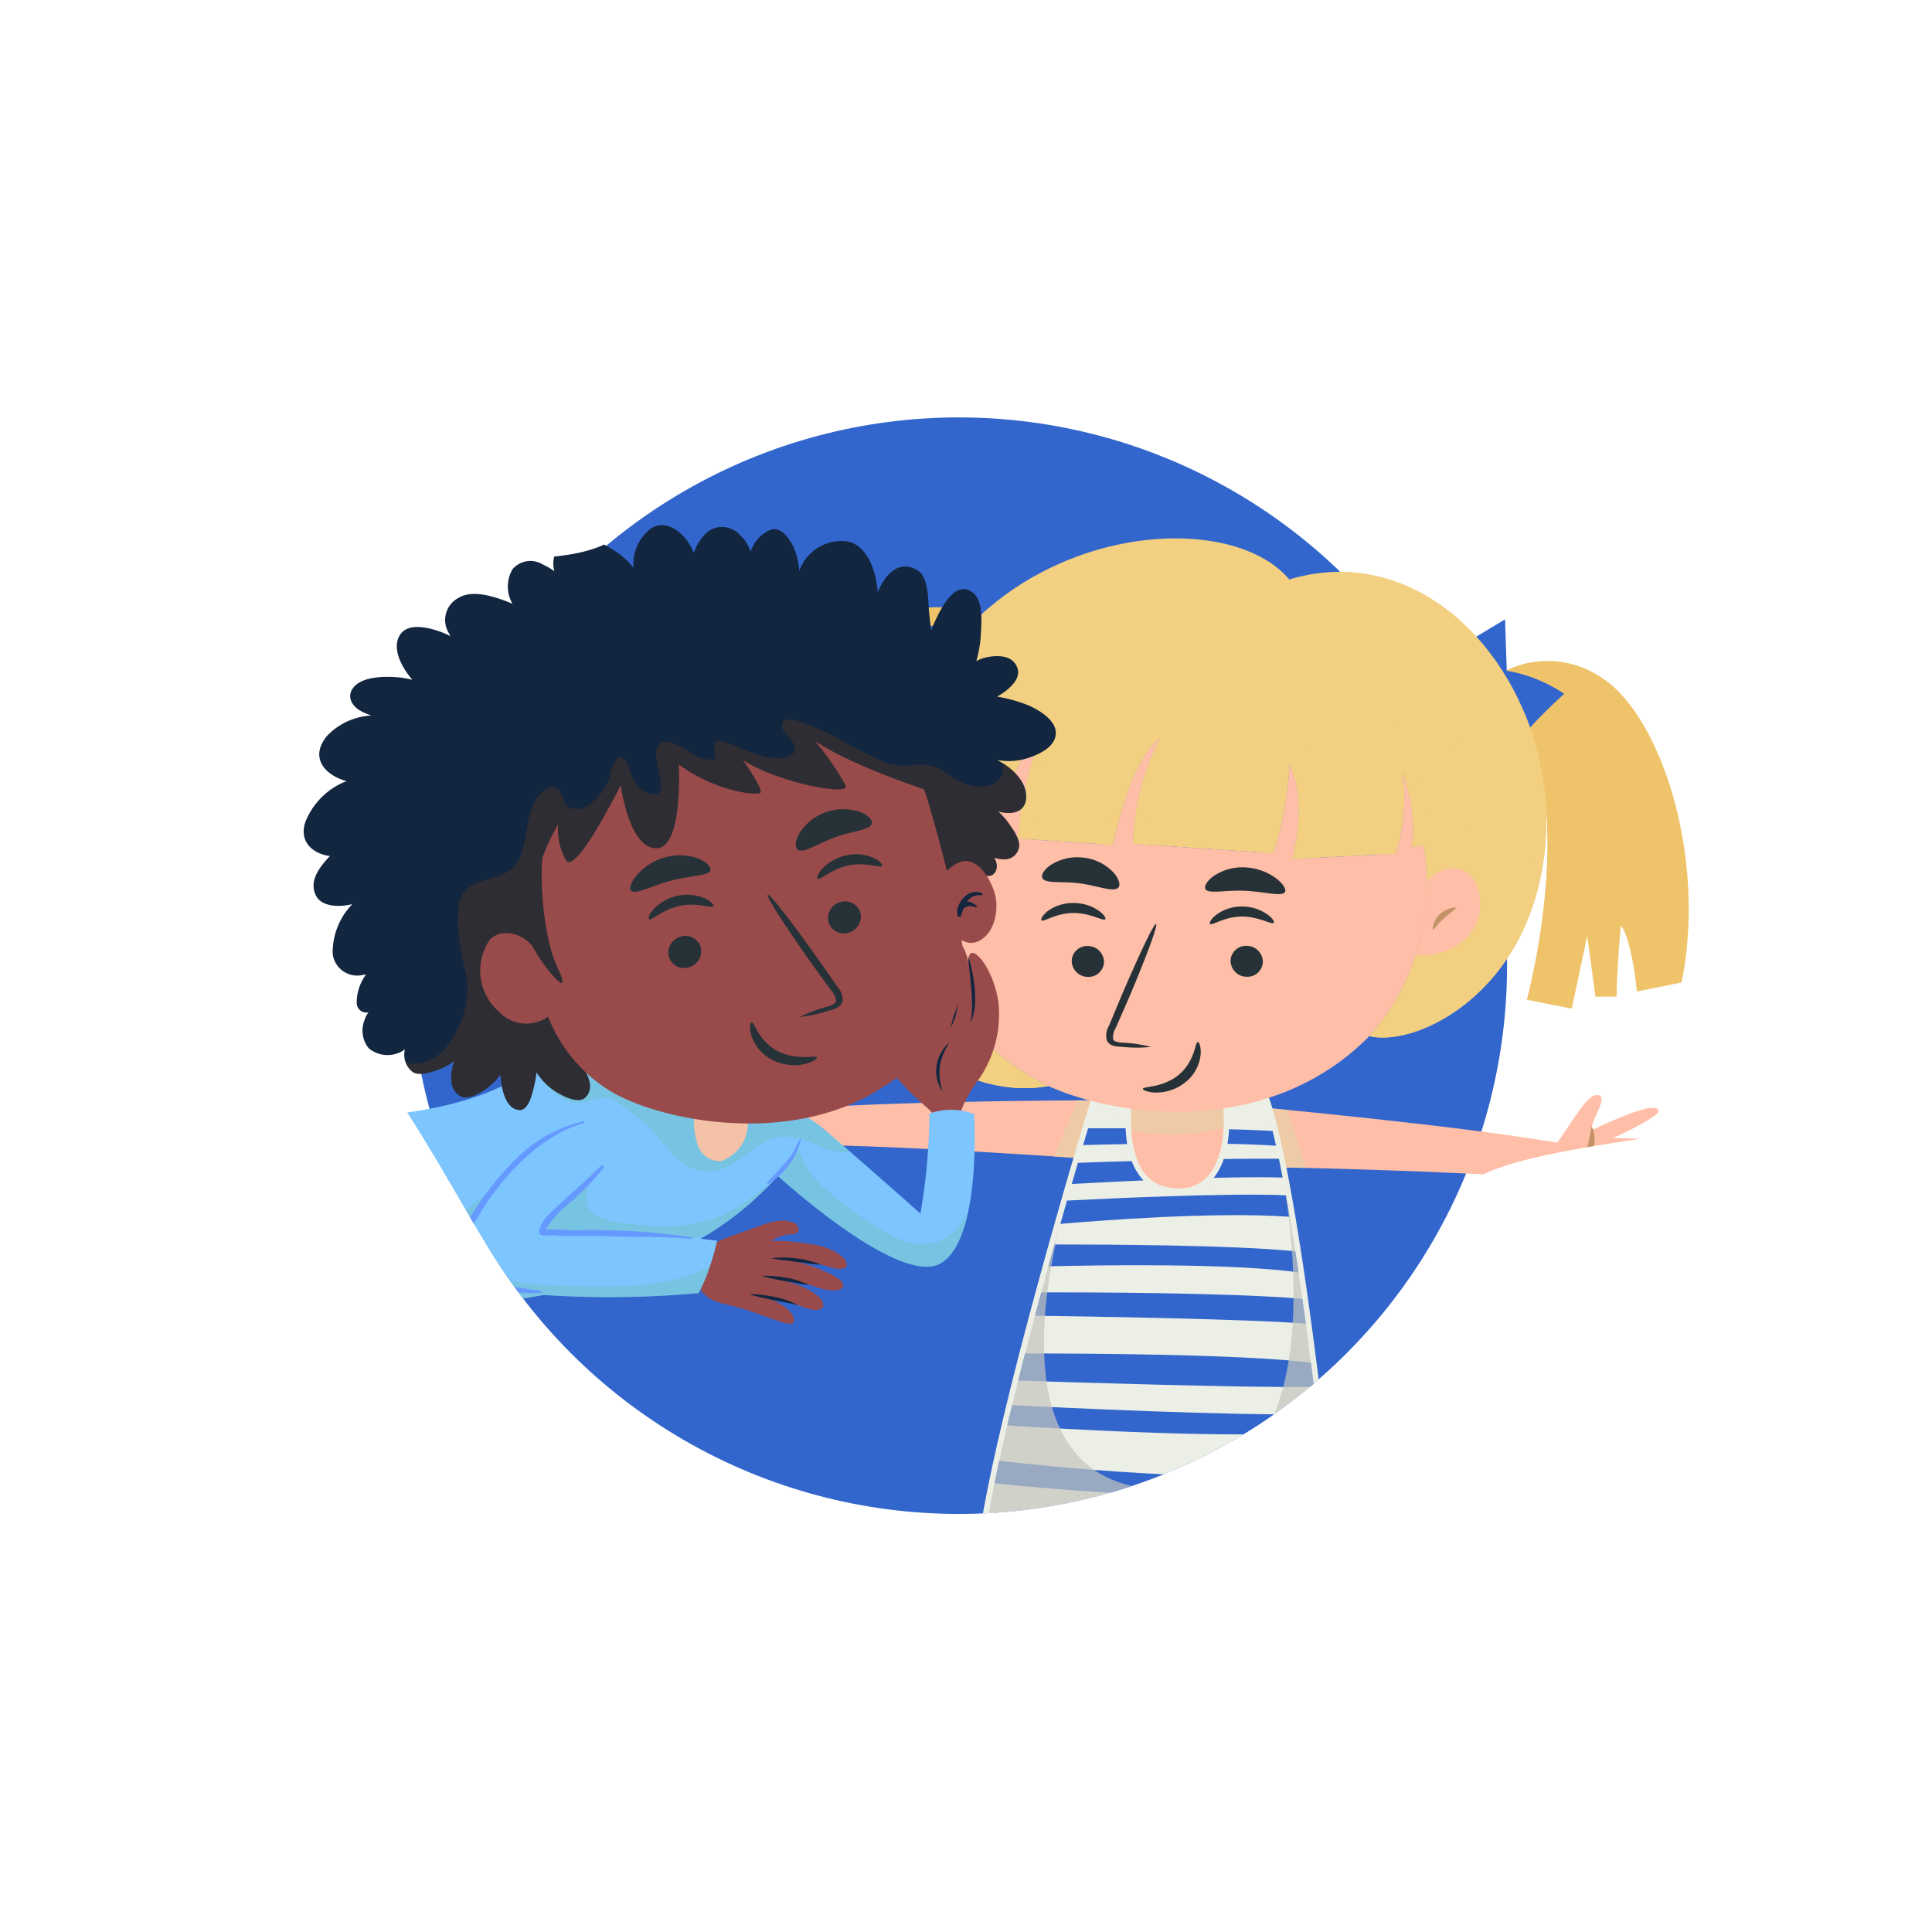 <svg xmlns="http://www.w3.org/2000/svg" xmlns:xlink="http://www.w3.org/1999/xlink" width="162" height="162" viewBox="0 0 162 162">
  <defs>
    <clipPath id="clip-path">
      <path id="Trazado_112450" data-name="Trazado 112450" d="M449.659,996.024c-38.86-46.551,21.294-20.783,31.893-29.205a45.776,45.776,0,0,1,28.578-9.96c15.006,0,42.791,11.842,56.635,10.276,24.493-2.771,18.142,33.482,18.142,43.866,0,6.947-30.345,5.365-33.1,11.27a45.986,45.986,0,0,1-78.43,8.176C467.587,1022.758,466,1015.6,449.659,996.024Z" fill="none"/>
    </clipPath>
  </defs>
  <g id="Grupo_53061" data-name="Grupo 53061" transform="translate(6765 8179)">
    <rect id="Rectángulo_28725" data-name="Rectángulo 28725" width="162" height="162" transform="translate(-6765 -8179)" fill="none"/>
    <g id="Grupo_53055" data-name="Grupo 53055" transform="translate(-7194.735 -9100.859)">
      <circle id="Elipse_4024" data-name="Elipse 4024" cx="45.973" cy="45.973" r="45.973" transform="translate(464.157 956.859)" fill="#36c"/>
      <g id="Grupo_50620" data-name="Grupo 50620">
        <g id="Grupo_50619" data-name="Grupo 50619" clip-path="url(#clip-path)">
          <g id="Grupo_50600" data-name="Grupo 50600">
            <g id="Grupo_50583" data-name="Grupo 50583">
              <g id="Grupo_50581" data-name="Grupo 50581">
                <path id="Trazado_112323" data-name="Trazado 112323" d="M514.455,1081.669c.537,1.222,2.948.956,4.676.127.012-.32.012-.648.012-1.011,0-1.661.091-5.092.228-8.947a22.679,22.679,0,0,0-4.416-.048c-.175,2.641-.288,5.169-.281,7.237-.515.084-1.066.18-1.634.281A6.626,6.626,0,0,1,514.455,1081.669Z" fill="#ecefe6"/>
                <path id="Trazado_112324" data-name="Trazado 112324" d="M508.263,1082.959c1.073.332,3.924.363,3.689-.691a8.9,8.9,0,0,0-1.314-2.437,18.3,18.3,0,0,0-2.047.641C507.767,1081.574,507.432,1082.7,508.263,1082.959Z" fill="#ecefe6" stroke="#ecefe6" stroke-miterlimit="10" stroke-width="0.944"/>
                <path id="Trazado_112325" data-name="Trazado 112325" d="M514.455,1081.669a6.626,6.626,0,0,0-1.415-2.361c-.781.144-1.6.312-2.4.523a8.9,8.9,0,0,1,1.314,2.437c.235,1.054-2.616,1.023-3.689.691-.831-.257-.5-1.385.328-2.487-2.556.975-4.6,2.572-4.541,5.392.145,1.671,7.932,1.138,12.288.448,1.856-.321,2.684-.885,2.793-4.516C517.4,1082.625,514.992,1082.891,514.455,1081.669Z" fill="#820006"/>
                <path id="Trazado_112326" data-name="Trazado 112326" d="M519.371,1071.838c.248-6.731.647-14.744.951-16.844l-3.636-.5s-1.18,9.175-1.731,17.3A22.679,22.679,0,0,1,519.371,1071.838Z" fill="#ffbea7"/>
                <path id="Trazado_112327" data-name="Trazado 112327" d="M520.036,1058.2c.1-1.46.2-2.584.286-3.2l-3.636-.5s-.152,1.19-.371,3.09C517.563,1057.746,518.8,1057.956,520.036,1058.2Z" fill="#efcaa6"/>
              </g>
              <g id="Grupo_50582" data-name="Grupo 50582">
                <path id="Trazado_112328" data-name="Trazado 112328" d="M504.281,1084.247c.019-.062.038-.114.057-.174A.959.959,0,0,0,504.281,1084.247Z" fill="none"/>
                <path id="Trazado_112329" data-name="Trazado 112329" d="M504.482,1083.731c-.049.109-.1.222-.144.342a1.737,1.737,0,0,1,.2-.36Z" fill="#820006"/>
                <path id="Trazado_112330" data-name="Trazado 112330" d="M504.281,1084.247a4.723,4.723,0,0,0-.231,1.617c.145,1.671,7.932,1.138,12.288.448,1.209-.2,1.974-.527,2.4-1.719-1.515.866-4.533,1.543-9.341,1.664C504.4,1086.388,504.066,1085.027,504.281,1084.247Z" fill="#680020" style="mix-blend-mode: multiply;isolation: isolate"/>
              </g>
            </g>
            <g id="Grupo_50586" data-name="Grupo 50586">
              <g id="Grupo_50584" data-name="Grupo 50584">
                <path id="Trazado_112331" data-name="Trazado 112331" d="M541.448,1081.293c-.461,1.257-2.883,1.153-4.661.444-.034-.315-.056-.641-.087-1.009-.105-1.651-.431-5.073-.831-8.909a22.469,22.469,0,0,1,4.4-.349c.36,2.624.643,5.138.771,7.2.522.047,1.082.105,1.656.168A6.531,6.531,0,0,0,541.448,1081.293Z" fill="#ecefe6"/>
                <path id="Trazado_112332" data-name="Trazado 112332" d="M547.717,1082.155c-1.058.408-3.9.638-3.734-.435a8.923,8.923,0,0,1,1.149-2.526,21.219,21.219,0,0,1,2.078.5C548.11,1080.745,548.518,1081.841,547.717,1082.155Z" fill="#ecefe6" stroke="#ecefe6" stroke-miterlimit="10" stroke-width="0.944"/>
                <path id="Trazado_112333" data-name="Trazado 112333" d="M541.448,1081.293a6.531,6.531,0,0,1,1.248-2.451c.787.086,1.614.2,2.436.352a8.923,8.923,0,0,0-1.149,2.526c-.167,1.073,2.676.843,3.734.435.8-.314.393-1.41-.507-2.461,2.62.806,4.772,2.253,4.9,5.072-.03,1.681-7.837,1.681-12.235,1.288-1.866-.194-2.729-.7-3.088-4.317C538.565,1082.446,540.987,1082.55,541.448,1081.293Z" fill="#820006"/>
                <path id="Trazado_112334" data-name="Trazado 112334" d="M535.869,1071.819c-.711-6.692-1.652-14.661-2.1-16.738l3.6-.75s1.8,9.068,2.906,17.139A22.469,22.469,0,0,0,535.869,1071.819Z" fill="#ffbea7"/>
                <path id="Trazado_112335" data-name="Trazado 112335" d="M534.273,1058.253c-.2-1.445-.378-2.563-.506-3.172l3.6-.75s.233,1.182.581,3.056C536.708,1057.637,535.486,1057.933,534.273,1058.253Z" fill="#efcaa6"/>
              </g>
              <g id="Grupo_50585" data-name="Grupo 50585">
                <path id="Trazado_112336" data-name="Trazado 112336" d="M551.769,1083.168c-.019-.056-.045-.108-.071-.17A1.236,1.236,0,0,1,551.769,1083.168Z" fill="none"/>
                <path id="Trazado_112337" data-name="Trazado 112337" d="M551.532,1082.671a2.867,2.867,0,0,1,.166.327,1.783,1.783,0,0,0-.22-.341Z" fill="#820006"/>
                <path id="Trazado_112338" data-name="Trazado 112338" d="M551.769,1083.168a5.019,5.019,0,0,1,.341,1.6c-.03,1.681-7.837,1.681-12.235,1.288a2.544,2.544,0,0,1-2.5-1.552c1.573.76,4.628,1.228,9.432,1.025C551.8,1085.313,552.034,1083.936,551.769,1083.168Z" fill="#680020" style="mix-blend-mode: multiply;isolation: isolate"/>
              </g>
            </g>
            <path id="Trazado_112339" data-name="Trazado 112339" d="M527.68,1021.9c4.31.7,5.606-3.513,5-8.166a29.24,29.24,0,0,1-8.472.005C523.944,1016.119,523.832,1021.282,527.68,1021.9Z" fill="#ffbea7"/>
            <g id="Grupo_50587" data-name="Grupo 50587">
              <path id="Trazado_112340" data-name="Trazado 112340" d="M532.806,1016.307a15.714,15.714,0,0,0-.129-2.571,29.24,29.24,0,0,1-8.472.005,16.778,16.778,0,0,0-.086,2.786A17.048,17.048,0,0,0,532.806,1016.307Z" fill="#efcaa6"/>
            </g>
            <g id="Grupo_50588" data-name="Grupo 50588">
              <path id="Trazado_112341" data-name="Trazado 112341" d="M535.31,1014.7s16.271,1.491,25,2.97c1.414-1.926,2.51-4.119,3.417-3.989s-.5,1.884-.553,2.957c4.16-1.967,5.49-2.155,5.634-1.65s-3.841,2.314-3.841,2.314,5.4-.085,5.679,1.006-5.177.76-5.177.76,4.515,1.032,4.557,2.03-4.968-.309-4.968-.309,3.38,2.313,2.934,3.038-4.236-1.771-4.236-1.771-2.517.629-3.507-1.321c-8.423-.718-23.923-1.013-23.923-1.013Z" fill="#ffbea7"/>
              <path id="Trazado_112342" data-name="Trazado 112342" d="M537.683,1014.93c-1.474-.143-2.373-.227-2.373-.227l1.013,5.022,2.9.068Q538.479,1017.351,537.683,1014.93Z" fill="#efcaa6"/>
              <path id="Trazado_112343" data-name="Trazado 112343" d="M563.187,1016.307a1.813,1.813,0,0,1,.2.505,2.49,2.49,0,0,1,.061.547,2.522,2.522,0,0,1-.081.634,2.214,2.214,0,0,1-.267.6,1.7,1.7,0,0,1-.386.42,1.167,1.167,0,0,1-.348.19.8.8,0,0,1-.14.046l.08-.12c.022-.038.06-.085.09-.133s.068-.115.107-.177.068-.133.1-.2a2.224,2.224,0,0,0,.106-.236c.037-.071.053-.168.094-.252s.05-.177.08-.265a10.324,10.324,0,0,0,.212-1.038C563.147,1016.527,563.187,1016.307,563.187,1016.307Z" fill="#c39368"/>
            </g>
            <g id="Grupo_50589" data-name="Grupo 50589">
              <path id="Trazado_112344" data-name="Trazado 112344" d="M522.478,1014.117s-16.34,0-25.164.674c-1.233-2.045-2.125-4.329-3.039-4.283s.324,1.919.279,2.991c-3.958-2.332-5.27-2.642-5.46-2.155s3.615,2.658,3.615,2.658-5.368-.573-5.747.484,5.085,1.228,5.085,1.228-4.589.616-4.717,1.607,4.97.144,4.97.144-3.576,1.995-3.2,2.758,4.378-1.379,4.378-1.379,2.451.861,3.611-.989c8.457.051,23.92,1.17,23.92,1.17Z" fill="#ffbea7"/>
              <path id="Trazado_112345" data-name="Trazado 112345" d="M520.091,1014.125c1.488-.01,2.387-.008,2.387-.008l-1.467,4.908s-1.111-.079-2.9-.2Q519.078,1016.465,520.091,1014.125Z" fill="#efcaa6"/>
              <path id="Trazado_112346" data-name="Trazado 112346" d="M494.569,1013.173a1.882,1.882,0,0,0-.238.484,2.32,2.32,0,0,0-.109.541,2.089,2.089,0,0,0,.018.634,2.189,2.189,0,0,0,.212.621,1.65,1.65,0,0,0,.344.453,1.239,1.239,0,0,0,.328.227c.087.039.137.057.137.057s-.027-.049-.064-.132a.9.9,0,0,1-.083-.138c-.032-.059-.054-.123-.084-.189a1.368,1.368,0,0,1-.09-.21,1.907,1.907,0,0,1-.083-.238,2.117,2.117,0,0,1-.068-.26,2.235,2.235,0,0,1-.06-.276c-.069-.364-.092-.754-.119-1.051S494.569,1013.173,494.569,1013.173Z" fill="#c39368"/>
            </g>
            <path id="Trazado_112347" data-name="Trazado 112347" d="M535.377,1013.215a24.451,24.451,0,0,1-2.7.521c.609,4.653-.687,8.863-5,8.166-3.848-.62-3.736-5.783-3.475-8.161-.753-.119-1.508-.273-2.264-.471,0,0-9.354,30.42-9.982,40.512,0,0,15.384,4.517,29.807,1.192C541.766,1054.974,538.523,1020.658,535.377,1013.215Z" fill="#ecefe6" stroke="#ecefe6" stroke-miterlimit="10" stroke-width="0.944"/>
            <g id="Grupo_50590" data-name="Grupo 50590">
              <path id="Trazado_112348" data-name="Trazado 112348" d="M524.119,1016.461c-1.242,0-2.322,0-3.146,0-.128.44-.269.908-.415,1.415.888-.027,2.185-.056,3.7-.083A9.887,9.887,0,0,1,524.119,1016.461Z" fill="#36c"/>
              <path id="Trazado_112349" data-name="Trazado 112349" d="M524.636,1019.218c-1.855.052-3.46.11-4.518.145-.165.569-.34,1.163-.514,1.775,1.221-.063,3.464-.187,6.019-.3A4.612,4.612,0,0,1,524.636,1019.218Z" fill="#36c"/>
              <path id="Trazado_112350" data-name="Trazado 112350" d="M537.872,1023.887c-.1-.611-.2-1.215-.31-1.8-4.654-.214-14.707.255-18.359.441-.181.631-.369,1.288-.559,1.956C521.654,1024.224,531.581,1023.435,537.872,1023.887Z" fill="#36c"/>
              <path id="Trazado_112351" data-name="Trazado 112351" d="M536.731,1017.932c-.092-.429-.19-.842-.284-1.237-1.017-.062-2.28-.112-3.656-.145a10.231,10.231,0,0,1-.129,1.22C534.175,1017.8,535.581,1017.849,536.731,1017.932Z" fill="#36c"/>
              <path id="Trazado_112352" data-name="Trazado 112352" d="M531.5,1020.627c2.223-.059,4.3-.077,5.784-.022-.1-.549-.212-1.068-.308-1.58-1.328-.013-2.928-.005-4.629.018A5.2,5.2,0,0,1,531.5,1020.627Z" fill="#36c"/>
              <path id="Trazado_112353" data-name="Trazado 112353" d="M540.93,1046.938c-.057-.545-.117-1.1-.184-1.679-8.416,1.108-23.572-.49-27.221-.909-.14.646-.276,1.278-.4,1.89C517.57,1046.7,531.717,1048,540.93,1046.938Z" fill="#36c"/>
              <path id="Trazado_112354" data-name="Trazado 112354" d="M540.36,1041.868c-.061-.474-.113-.95-.173-1.432-7.37.143-21.486-.545-25.58-.753-.136.574-.277,1.136-.409,1.7C518.433,1041.655,534.009,1042.587,540.36,1041.868Z" fill="#36c"/>
              <path id="Trazado_112355" data-name="Trazado 112355" d="M541.351,1050.846c-.041-.374-.083-.77-.129-1.181-8.325,1.432-24.067-.215-28.615-.745-.118.648-.216,1.271-.307,1.858C516.878,1051.43,530.1,1052.954,541.351,1050.846Z" fill="#36c"/>
              <path id="Trazado_112356" data-name="Trazado 112356" d="M512.013,1053.113c-.024.23-.038.457-.054.669,0,0,15.384,4.517,29.807,1.192,0,0-.052-.534-.151-1.481C526.516,1055.392,516.338,1053.992,512.013,1053.113Z" fill="#36c"/>
              <path id="Trazado_112357" data-name="Trazado 112357" d="M539.221,1032.853c-.093-.7-.191-1.4-.29-2.093-6.465-.524-18.261-.543-21.883-.535-.17.646-.347,1.3-.521,1.958C520.92,1032.242,534.659,1032.464,539.221,1032.853Z" fill="#36c"/>
              <path id="Trazado_112358" data-name="Trazado 112358" d="M538.614,1028.553q-.137-.891-.273-1.769c-4.991-.53-16-.576-20.181-.576q-.255.909-.51,1.833C521.721,1027.941,533.06,1027.759,538.614,1028.553Z" fill="#36c"/>
              <path id="Trazado_112359" data-name="Trazado 112359" d="M539.65,1036.114c-6.1-.731-19.576-.769-23.958-.763-.194.755-.386,1.521-.574,2.271,4.071.137,19.276.614,24.788.532C539.823,1037.478,539.739,1036.8,539.65,1036.114Z" fill="#36c"/>
            </g>
            <g id="Grupo_50598" data-name="Grupo 50598">
              <path id="Trazado_112360" data-name="Trazado 112360" d="M511.9,973.5s-8.091-4.434-17.538,8.624c-5.652,7.5-6.052,14.31-6.052,14.31l2.97,1.4a19.493,19.493,0,0,1,2.783-5.607c-1.353,2.051-1.273,5.842-1.273,5.842l3.789-5.465a35.407,35.407,0,0,0-1.222,6.513l3.591.674s1.224-2.815,3.7-7.17S511.9,973.5,511.9,973.5Z" fill="#efc36a"/>
              <g id="Grupo_50591" data-name="Grupo 50591" style="mix-blend-mode: multiply;isolation: isolate">
                <path id="Trazado_112361" data-name="Trazado 112361" d="M496.762,999.374l2.185.41s1.224-2.815,3.7-7.17S511.9,973.5,511.9,973.5a6.411,6.411,0,0,0-1.746-.559C499.628,981.955,497.284,994.418,496.762,999.374Z" fill="#efc36a"/>
              </g>
              <path id="Trazado_112362" data-name="Trazado 112362" d="M554.953,978.739a7.923,7.923,0,0,1,8.866-.189c5.009,2.931,9.092,14.915,6.918,25.691l-3.747.759s-.393-4.316-1.346-5.542c-.347,3.862-.358,5.969-.358,5.969h-1.77l-.692-5.085-1.293,6.091-3.757-.756S563.142,985.937,554.953,978.739Z" fill="#efc36a"/>
              <g id="Grupo_50592" data-name="Grupo 50592" style="mix-blend-mode: multiply;isolation: isolate">
                <path id="Trazado_112363" data-name="Trazado 112363" d="M558.332,977.379a7.64,7.64,0,0,0-3.379,1.36c8.189,7.2,2.821,26.938,2.821,26.938l2.412.482C564.693,991.109,561.191,981.878,558.332,977.379Z" fill="#efc36a"/>
              </g>
              <path id="Trazado_112364" data-name="Trazado 112364" d="M552.746,975.709l3.19-1.918.143,4.311a12.232,12.232,0,0,1,4.817,1.938,39.944,39.944,0,0,0-3.063,3.047l-2.287-4.582Z" fill="#36c"/>
              <path id="Trazado_112365" data-name="Trazado 112365" d="M509.286,977.737l-2.891-3.049,4.124-.973,1.01-4.158,2.888,3.169-3.447,1.361Z" fill="#36c"/>
              <g id="Grupo_50594" data-name="Grupo 50594">
                <path id="Trazado_112366" data-name="Trazado 112366" d="M559.347,992.205c.842-12.668-9.293-25.432-21.505-21.755-4.268-5.1-17.376-4.9-25.943,3.046a29.117,29.117,0,0,0-9.364,28.286c3.217,10.6,11.1,11.89,15.1,11.146,0,0-9.322-4.121-8.294-11.83s.908-8.893.908-8.893l2.85.385s.99-6.951,4.5-9.828c-2,3.03-2.54,9.411-2.54,9.411l7.984.538s1.421-7.1,3.947-8.929a20.049,20.049,0,0,0-2.257,8.832l11.765.793a27.989,27.989,0,0,0,1.35-7.442c1.626,3.193.226,7.929.226,7.929l8.7-.444a16.484,16.484,0,0,0,.567-6.883c1.406,4.363.725,6.353.725,6.353l1.021-.2a19.114,19.114,0,0,1-4.532,16.016C548.616,1009.716,558.5,1004.872,559.347,992.205Z" fill="#f2cf81"/>
                <path id="Trazado_112367" data-name="Trazado 112367" d="M549.093,992.716l-1.021.2s.681-1.99-.725-6.353a16.484,16.484,0,0,1-.567,6.883l-8.7.444s1.4-4.736-.226-7.929a27.989,27.989,0,0,1-1.35,7.442l-11.765-.793a20.049,20.049,0,0,1,2.257-8.832c-2.526,1.824-3.947,8.929-3.947,8.929l-7.984-.538s.544-6.381,2.54-9.411c-3.509,2.877-4.5,9.828-4.5,9.828l-2.85-.385s.116,1.187-.908,8.893,8.294,11.83,8.294,11.83c6.224,2.8,18.738,4.166,26.923-4.2A19.114,19.114,0,0,0,549.093,992.716Z" fill="#ffbea7"/>
                <g id="Grupo_50593" data-name="Grupo 50593" style="mix-blend-mode: multiply;isolation: isolate">
                  <path id="Trazado_112368" data-name="Trazado 112368" d="M518.587,980.088c-5.83,3.653-6.144,10.6-6.144,10.6l-4.92-.363s-.49-2.055,2.788-8.957c-2.8,2.114-5.114,8.991-4.611,13.954-2.95-2.124-2.435-7.669-2.125-9.745a28.928,28.928,0,0,0-1.04,16.2c3.217,10.6,11.1,11.89,15.1,11.146,0,0-9.322-4.121-8.294-11.83s.908-8.893.908-8.893l2.85.385s.99-6.951,4.5-9.828c-2,3.03-2.54,9.411-2.54,9.411l1.3.084C516.187,989.027,517.212,985.043,518.587,980.088Z" fill="#f2cf81"/>
                  <path id="Trazado_112369" data-name="Trazado 112369" d="M521.8,992.621l1.248.09s1.421-7.1,3.947-8.929a20.049,20.049,0,0,0-2.257,8.832l1.323.091a63.291,63.291,0,0,1,2.241-12.317C524.437,983.406,522.539,989.554,521.8,992.621Z" fill="#f2cf81"/>
                  <path id="Trazado_112370" data-name="Trazado 112370" d="M537.018,980.2c.589,4.012-.706,10.35-1.357,13.144l.839.06a27.989,27.989,0,0,0,1.35-7.442c1.626,3.193.226,7.929.226,7.929l1.671-.079C540.114,991.116,540.481,984.815,537.018,980.2Z" fill="#f2cf81"/>
                  <path id="Trazado_112371" data-name="Trazado 112371" d="M557.833,983.087c3.559,11.964-2.763,15.075-2.441,11.169s-1.036-9.049-4.835-11.692a13.417,13.417,0,0,1,1.927,8.656l-3.05,0s.245-2.166-3.09-8.56a18.844,18.844,0,0,1-.71,10.85l1.146-.062a16.484,16.484,0,0,0,.567-6.883c1.406,4.363.725,6.353.725,6.353l1.021-.2a19.114,19.114,0,0,1-4.532,16.016c4.055.984,13.938-3.86,14.786-16.527a23.619,23.619,0,0,0-1.861-10.722A10.07,10.07,0,0,0,557.833,983.087Z" fill="#f2cf81"/>
                </g>
              </g>
              <g id="Grupo_50595" data-name="Grupo 50595" style="mix-blend-mode: multiply;isolation: isolate">
                <path id="Trazado_112372" data-name="Trazado 112372" d="M515.2,978.773a12.4,12.4,0,0,0-2,.919c-.317.2-.632.379-.933.586s-.61.41-.882.651-.567.454-.816.726-.522.5-.757.781-.468.553-.69.836l-.609.907c-.2.3-.353.629-.53.945l-.257.482-.2.506c-.136.333-.288.664-.4,1.009l-.294,1.052c-.049.174-.107.346-.148.521l-.1.536-.184,1.082c-.057.362-.065.73-.1,1.092l-.084,1.093-.2-.155,1.059-.137a10.4,10.4,0,0,1,1.058-.048c.356-.011.708-.011,1.058,0s.7.023,1.053.048c-.349.013-.7.038-1.053.059s-.7.044-1.043.085l-.521.053c-.174.019-.352.03-.522.066l-1.013.183-.2.036,0-.19.034-1.119c.019-.365,0-.745.046-1.11l.167-1.117.083-.556c.037-.183.09-.359.144-.543l.286-1.087c.122-.353.273-.7.408-1.046l.213-.525.272-.495c.189-.326.341-.674.555-.98l.655-.922c.234-.289.491-.568.733-.852a9.957,9.957,0,0,1,.816-.775,11.031,11.031,0,0,1,.878-.7c.287-.235.62-.411.93-.618s.654-.369.983-.531.68-.312,1.028-.428A7.377,7.377,0,0,1,515.2,978.773Z" fill="#f2cf81"/>
                <path id="Trazado_112373" data-name="Trazado 112373" d="M551.18,983.028a6.922,6.922,0,0,1,.759,1,8.752,8.752,0,0,1,.61,1.1c.083.191.182.382.249.58s.159.393.227.588a10.892,10.892,0,0,1,.336,1.23c.053.2.079.414.113.626s.072.412.08.629l.046.634c.015.206,0,.423,0,.633s0,.425-.027.633l-.064.637c-.016.207-.069.413-.1.618l-.116.628-.03.162H553.1l-2.012.025c-.333.007-.665-.009-1-.014s-.665-.011-1-.022c.33-.05.666-.088.99-.119s.665-.084.995-.112l1.985-.177-.19.166.1-.6a5.646,5.646,0,0,0,.076-.6l.049-.614a5.352,5.352,0,0,0,.016-.608c.014-.407-.012-.813-.038-1.221-.008-.2-.046-.4-.069-.6s-.049-.4-.091-.606l-.12-.6-.144-.594c-.054-.2-.117-.392-.174-.589s-.136-.385-.2-.578-.155-.381-.235-.57-.166-.375-.25-.569A11.319,11.319,0,0,0,551.18,983.028Z" fill="#f2cf81"/>
              </g>
              <path id="Trazado_112374" data-name="Trazado 112374" d="M509.934,996.217s-3.5-.938-4.143,3.41a3.488,3.488,0,0,0,3.47,3.979C509.184,1001.608,510.077,997.827,509.934,996.217Z" fill="#ffbea7"/>
              <path id="Trazado_112375" data-name="Trazado 112375" d="M549.426,995.752a23.91,23.91,0,0,1-.945,6.211c2.367.221,5.595-1.346,5.353-4.576C553.592,994.173,550.832,994.044,549.426,995.752Z" fill="#ffbea7"/>
              <g id="Grupo_50596" data-name="Grupo 50596">
                <path id="Trazado_112376" data-name="Trazado 112376" d="M506.792,999.445a1.767,1.767,0,0,1,.525-.033,2.693,2.693,0,0,1,.522.094,2.873,2.873,0,0,1,.567.243,2.407,2.407,0,0,1,.488.389,1.656,1.656,0,0,1,.45.96,1,1,0,0,1-.11-.1c-.061-.062-.151-.14-.261-.239-.045-.045-.113-.091-.174-.142a2.03,2.03,0,0,0-.2-.15c-.068-.055-.148-.094-.22-.148s-.155-.093-.231-.144c-.313-.185-.652-.35-.91-.487S506.792,999.445,506.792,999.445Z" fill="#c39368"/>
                <path id="Trazado_112377" data-name="Trazado 112377" d="M551.871,997.967s-.143.134-.343.3-.469.38-.711.6a6.01,6.01,0,0,0-.632.647c-.083.1-.154.184-.2.25s-.084.1-.084.1a1.223,1.223,0,0,1,.023-.478,1.711,1.711,0,0,1,.2-.457,2.1,2.1,0,0,1,.364-.435,2.406,2.406,0,0,1,.461-.31,1.945,1.945,0,0,1,.454-.172A1.4,1.4,0,0,1,551.871,997.967Z" fill="#c39368"/>
              </g>
              <g id="Grupo_50597" data-name="Grupo 50597">
                <path id="Trazado_112378" data-name="Trazado 112378" d="M519.6,1002.421a1.355,1.355,0,0,0,1.324,1.35,1.294,1.294,0,0,0,1.381-1.2l0-.036a1.356,1.356,0,0,0-1.319-1.351,1.3,1.3,0,0,0-1.387,1.2Z" fill="#263238"/>
                <path id="Trazado_112379" data-name="Trazado 112379" d="M517.068,999.027c.171.177,1.188-.6,2.648-.612s2.539.716,2.7.522c.074-.078-.1-.4-.57-.729a3.732,3.732,0,0,0-2.186-.632,3.582,3.582,0,0,0-2.105.7C517.137,998.629,516.984,998.948,517.068,999.027Z" fill="#263238"/>
                <path id="Trazado_112380" data-name="Trazado 112380" d="M532.918,1002.405a1.36,1.36,0,0,0,1.325,1.355,1.3,1.3,0,0,0,1.382-1.219v-.015a1.356,1.356,0,0,0-1.32-1.356,1.3,1.3,0,0,0-1.386,1.2Z" fill="#263238"/>
                <path id="Trazado_112381" data-name="Trazado 112381" d="M531.192,999.325c.171.178,1.188-.6,2.648-.612s2.539.717,2.7.523c.079-.079-.094-.393-.57-.73a3.705,3.705,0,0,0-2.155-.636,3.574,3.574,0,0,0-2.1.7C531.261,998.927,531.124,999.245,531.192,999.325Z" fill="#263238"/>
                <path id="Trazado_112382" data-name="Trazado 112382" d="M526.238,1009.642a11.138,11.138,0,0,0-2.381-.354c-.372-.03-.726-.088-.792-.306a1.572,1.572,0,0,1,.229-.934l1.055-2.41c1.461-3.432,2.514-6.252,2.323-6.3s-1.479,2.692-2.941,6.118q-.533,1.269-1.011,2.426a1.562,1.562,0,0,0-.167,1.241.929.929,0,0,0,.621.444,3.069,3.069,0,0,0,.634.069A11.215,11.215,0,0,0,526.238,1009.642Z" fill="#263238"/>
                <path id="Trazado_112383" data-name="Trazado 112383" d="M530.17,1009.239c-.233-.011-.218,1.574-1.561,2.714s-3.025.982-3.043,1.205c-.018.1.382.3,1.093.313a3.922,3.922,0,0,0,2.539-.918,3.4,3.4,0,0,0,1.211-2.262C530.464,1009.631,530.279,1009.225,530.17,1009.239Z" fill="#263238"/>
                <path id="Trazado_112384" data-name="Trazado 112384" d="M530.792,996.371c.2.5,1.622.1,3.358.183s3.174.549,3.35.052c.074-.236-.218-.7-.829-1.147a4.768,4.768,0,0,0-2.575-.87,4.292,4.292,0,0,0-2.538.687C530.974,995.679,530.713,996.129,530.792,996.371Z" fill="#263238"/>
                <path id="Trazado_112385" data-name="Trazado 112385" d="M517.135,995.469c.255.534,1.61.245,3.19.468s2.821.779,3.2.325c.175-.223.044-.737-.459-1.286a4.1,4.1,0,0,0-2.461-1.2,4.141,4.141,0,0,0-2.691.565C517.287,994.744,517.026,995.2,517.135,995.469Z" fill="#263238"/>
              </g>
            </g>
            <g id="Grupo_50599" data-name="Grupo 50599" opacity="0.7" style="mix-blend-mode: multiply;isolation: isolate">
              <path id="Trazado_112386" data-name="Trazado 112386" d="M526.879,1046.749c-12.16-.556-9.974-15.249-8.276-22.117-2.752,9.73-6.272,23.092-6.644,29.15,0,0,15.384,4.517,29.807,1.192,0,0-2.019-21.29-4.4-33.971C537.964,1024.319,541.63,1047.421,526.879,1046.749Z" fill="#c4c6be"/>
            </g>
          </g>
          <g id="Grupo_50618" data-name="Grupo 50618">
            <g id="Grupo_50616" data-name="Grupo 50616">
              <g id="Grupo_50605" data-name="Grupo 50605">
                <path id="Trazado_112387" data-name="Trazado 112387" d="M510.111,1015.562a11.7,11.7,0,0,1,1.367-2.759,9.538,9.538,0,0,0,1.985-6.788c-.386-3.125-2.6-5.584-2.528-3.447,0,0-.342-1.957-1.259-1.894s-.559,2.167-.358,3.412c0,0-.456-2.479-1.56-2.341s-.692,4.238-.692,4.238.567,3.784-1.283,3.43-3.582-.532-1.391,2.176,3.373,3.143,3.714,3.932Z" fill="#994b4b"/>
                <g id="Grupo_50604" data-name="Grupo 50604">
                  <g id="Grupo_50601" data-name="Grupo 50601">
                    <path id="Trazado_112388" data-name="Trazado 112388" d="M510.9,1002.037s.039.355.093.882.137,1.226.189,1.929c.016.172.032.346.039.515s.019.347.019.511c.006.325,0,.628-.019.89a3.409,3.409,0,0,1-.042.355,1.672,1.672,0,0,1-.051.27c-.041.152-.061.239-.061.239s.042-.076.112-.219a1.764,1.764,0,0,0,.107-.265,1.928,1.928,0,0,0,.1-.355,3.176,3.176,0,0,0,.075-.43,4.662,4.662,0,0,0,.035-.485,8.494,8.494,0,0,0-.022-1.052,12.34,12.34,0,0,0-.316-1.932A7.965,7.965,0,0,0,510.9,1002.037Z" fill="#12263f"/>
                  </g>
                  <g id="Grupo_50602" data-name="Grupo 50602">
                    <path id="Trazado_112389" data-name="Trazado 112389" d="M509.473,1002.016s.013.093.042.267.058.4.1.686.077.616.108.971c.023.176.033.364.046.548s.019.374.032.568c.013.377,0,.753-.016,1.107-.022.177-.029.351-.049.513s-.046.311-.07.453-.061.263-.086.375a2.844,2.844,0,0,1-.087.289c-.052.163-.078.256-.078.256s.045-.084.129-.232a1.926,1.926,0,0,0,.135-.276c.044-.112.1-.237.148-.37a6.969,6.969,0,0,0,.213-.98c.019-.182.035-.373.048-.565s.01-.382,0-.58a9.742,9.742,0,0,0-.109-1.137c-.053-.361-.139-.693-.207-.973A6.95,6.95,0,0,0,509.473,1002.016Z" fill="#12263f"/>
                  </g>
                  <g id="Grupo_50603" data-name="Grupo 50603">
                    <path id="Trazado_112390" data-name="Trazado 112390" d="M509.364,1009.258a2.658,2.658,0,0,0-.486.509,3.212,3.212,0,0,0-.608,1.447,2.756,2.756,0,0,0-.038.433,3.07,3.07,0,0,0,.025.422,2.823,2.823,0,0,0,.08.381,1.565,1.565,0,0,0,.106.327,2.081,2.081,0,0,0,.119.265c.045.076.081.141.113.193.065.11.1.168.1.168s-.018-.072-.05-.188c-.019-.058-.039-.13-.064-.208s-.032-.18-.059-.278a2.349,2.349,0,0,1-.054-.322c-.01-.117-.035-.24-.035-.365a3.841,3.841,0,0,1,0-.387,2.63,2.63,0,0,1,.041-.4,2.8,2.8,0,0,1,.077-.392c.03-.126.075-.25.11-.374s.083-.233.132-.335.093-.211.141-.3c.1-.18.178-.336.245-.439S509.364,1009.258,509.364,1009.258Z" fill="#12263f"/>
                  </g>
                </g>
              </g>
              <g id="Grupo_50606" data-name="Grupo 50606">
                <path id="Trazado_112391" data-name="Trazado 112391" d="M438.294,1002.566s-3.263,18.244-2.49,19.191,3.906.551,3.906.551l-.081,5.614s-7.221,1.094-9.135-1.207,4.154-22.59,4.154-22.59l.361-1.8Z" fill="#f4c3a7"/>
                <path id="Trazado_112392" data-name="Trazado 112392" d="M429.571,1003.617s1.319,19.223,3.819,20.472a14.536,14.536,0,0,0,6.185,1.039l1.03,5.535s-8.064.861-10.684-.72c-3.221-1.945-4.163-25.994-4.163-25.994Z" fill="#b0494c"/>
                <path id="Trazado_112393" data-name="Trazado 112393" d="M433.919,1015.251a3.951,3.951,0,0,1-2.057-.733c1.277-5.345,2.786-10.393,2.786-10.393l.361-1.8,3.285.243s-1.261,7.074-2.033,12.646A5.289,5.289,0,0,1,433.919,1015.251Z" fill="#ece9e0"/>
                <path id="Trazado_112394" data-name="Trazado 112394" d="M435.8,1005.835c-.984.679-1.332,2.088-1.6,3.192-.48,1.987-1.033,3.963-1.454,5.969a4.07,4.07,0,0,1-.885-.478c1.277-5.345,2.786-10.393,2.786-10.393l.361-1.8,3.285.243s-.2,1.105-.483,2.782A6.626,6.626,0,0,0,435.8,1005.835Z" fill="#ece9e0" style="mix-blend-mode: multiply;isolation: isolate"/>
                <path id="Trazado_112395" data-name="Trazado 112395" d="M430.977,1016.417a3.516,3.516,0,0,1-2.117.836,10.526,10.526,0,0,1-2.125-.007c-.716-6.61-.977-13.3-.977-13.3l3.813-.332S430.05,1010.594,430.977,1016.417Z" fill="#ece9e0"/>
                <path id="Trazado_112396" data-name="Trazado 112396" d="M427.73,1006.976c-.621,1.021-.412,2.39-.351,3.518a47.692,47.692,0,0,0,.477,5.7,5.107,5.107,0,0,0,.322,1.1,10.348,10.348,0,0,1-1.443-.051c-.716-6.61-.977-13.3-.977-13.3l3.813-.332s.064.913.186,2.35C429.014,1006.166,428.174,1006.257,427.73,1006.976Z" fill="#ece9e0" style="mix-blend-mode: multiply;isolation: isolate"/>
              </g>
              <g id="Grupo_50607" data-name="Grupo 50607">
                <path id="Trazado_112397" data-name="Trazado 112397" d="M459.874,1030.511s-5.594,2.939-19.678,1.179c0,0-4.228-6.5-1.135-13.822,0,0,15.451-4.562,20.014-.053l.984,7.105Z" fill="#e63f8c"/>
                <path id="Trazado_112398" data-name="Trazado 112398" d="M453.759,1018.044a8.74,8.74,0,0,0-.5,2.173c-.058.634.194,2-.765,1.926-1.062-.076-2.138-.206-3.2-.245a7.042,7.042,0,0,1-2.971-.354c-1.065-.586-.615-2.156-.353-3.1a5.968,5.968,0,0,1,1.152-2.266,27.947,27.947,0,0,1,7.9-.125A5.03,5.03,0,0,0,453.759,1018.044Z" fill="#e63f8c" opacity="0.5" style="mix-blend-mode: multiply;isolation: isolate"/>
                <path id="Trazado_112399" data-name="Trazado 112399" d="M438.056,1021.589c0,.3.007.61.026.906.167,2.492,1.268,5.5,4.2,5.68a17.117,17.117,0,0,0,3.365-.3,33.932,33.932,0,0,1,3.7-.2c1.467-.041,3.952.029,4.694-1.6.683-1.508.209-3.259.615-4.839a9.29,9.29,0,0,1,2.523-4.6,5.624,5.624,0,0,1,1.9,1.189l.984,7.105-.185,5.591s-5.594,2.939-19.678,1.179A16.358,16.358,0,0,1,438.056,1021.589Z" fill="#e63f8c" opacity="0.5" style="mix-blend-mode: multiply;isolation: isolate"/>
                <path id="Trazado_112400" data-name="Trazado 112400" d="M446.246,1021.082s6.979.618,6.992.714-.392-4.166,3.353-5.387a22.361,22.361,0,0,0-9.525-.178S445.406,1017.387,446.246,1021.082Z" fill="#bb258f"/>
              </g>
              <path id="Trazado_112401" data-name="Trazado 112401" d="M488.4,1028.595c-.07.008-.779,1.976,2.13,2.616s5.3,1.972,5.69,1.583-.483-1.939-3.341-2.34a16.9,16.9,0,0,1,4.331,1.046c2.433.92,2.459-1.6-3.1-2.544a15.182,15.182,0,0,1,4.083.836c2.4.8,3.33-.319.537-1.387a10.6,10.6,0,0,0-3.88-.978,14.343,14.343,0,0,1,4.428.668c2.612.778,1.538-1.56-1.684-1.94a17.2,17.2,0,0,0-3.195-.244,3.307,3.307,0,0,1,1.777-.557c1.145-.065.5-1.892-2.517-.785s-4.1,1.367-4.345,1.96S488.4,1028.595,488.4,1028.595Z" fill="#994b4b"/>
              <path id="Trazado_112402" data-name="Trazado 112402" d="M491.685,1014.812s3.424-1.454,7.273,1.844,7.954,6.961,7.954,6.961a51.331,51.331,0,0,0,.759-8.386,5.346,5.346,0,0,1,3.746.047s.656,10.443-2.784,12.5-13.673-7.321-13.673-7.321a26.3,26.3,0,0,1-6.48,5.266l1.387.166a18.746,18.746,0,0,1-1.554,4.4,84.383,84.383,0,0,1-13.016.153s-11.9,2.266-16.807,1.507c0,0-4.413-5.117,1.01-16.469,0,0,11.854.022,16.423-5.621C475.923,1009.861,479.831,1005.046,491.685,1014.812Z" fill="#7cc5ff"/>
              <path id="Trazado_112403" data-name="Trazado 112403" d="M457.145,1022.367a3.718,3.718,0,0,0,.9,1.024c1.97,1.55,4.756,1.71,7.147,1.339,2.6-.4,4.547-2,6.375-3.783-1.053,1.591-2.909,3.677-2.629,5.753.3,2.226,4.341,2.8,6.317,2.875,4.382.18,9.917.632,14.023-1.55a10.111,10.111,0,0,1-.965,2.266,84.383,84.383,0,0,1-13.016.153s-11.9,2.266-16.807,1.507C458.49,1031.951,455.889,1028.926,457.145,1022.367Z" fill="#70c2c6" opacity="0.5" style="mix-blend-mode: multiply;isolation: isolate"/>
              <path id="Trazado_112404" data-name="Trazado 112404" d="M496.576,1018.024c.019-.024.036-.039.052-.062a7.327,7.327,0,0,0,2.471,3.717,30.7,30.7,0,0,0,4.588,3.333c1.629.973,3.472,1.658,5.265.7a5.034,5.034,0,0,0,1.988-2.365c-.4,1.965-1.107,3.714-2.307,4.433-3.395,2.035-13.4-7.068-13.653-7.308A5.756,5.756,0,0,0,496.576,1018.024Z" fill="#70c2c6" opacity="0.5" style="mix-blend-mode: multiply;isolation: isolate"/>
              <path id="Trazado_112405" data-name="Trazado 112405" d="M476.263,1023.307c1.173-1.065,2.344-2.178,3.432-3.346-.791,1.333-1.287,2.954,0,3.819a7.841,7.841,0,0,0,3.156.721,18.487,18.487,0,0,0,3.74.114,11.611,11.611,0,0,0,3.875-.932,16.624,16.624,0,0,0,2.718-1.739,18.475,18.475,0,0,0,1.635-1.323,27.247,27.247,0,0,1-5.75,4.785,8.188,8.188,0,0,1-1.367.24.272.272,0,0,0-.088-.018c-.209,0-.415-.007-.621-.014-.717-.034-1.426-.129-2.146-.157a3.4,3.4,0,0,0-1.4-.084,29.613,29.613,0,0,1-3.108-.13c-1.552-.123-3.09.24-4.627.053a3.171,3.171,0,0,1-.592-.284A4.121,4.121,0,0,1,476.263,1023.307Z" fill="#70c2c6" opacity="0.5" style="mix-blend-mode: multiply;isolation: isolate"/>
              <path id="Trazado_112406" data-name="Trazado 112406" d="M484.967,1017.3a13.345,13.345,0,0,0-.986-1.064,16.232,16.232,0,0,0-1.544-1.281,9.908,9.908,0,0,0-1.255-.878c-.715-.385-1.416-.025-2.136.14a2.815,2.815,0,0,1-2.183-.247,7.49,7.49,0,0,1-2.158-2.206c-.615-.869,2.493-1.574,2.052-2.53,1.683-.889,6.1-1.7,14.928,5.573,0,0,3.424-1.454,7.273,1.844l2.142,1.85a6.606,6.606,0,0,1-2.558-.482,7.757,7.757,0,0,0-3.063-.876c-2.622.157-4.19,3.4-6.938,2.918C486.99,1019.794,485.977,1018.493,484.967,1017.3Z" fill="#70c2c6" opacity="0.5" style="mix-blend-mode: multiply;isolation: isolate"/>
              <path id="Trazado_112407" data-name="Trazado 112407" d="M494.066,1021.037a2.646,2.646,0,0,1,.554-.616c.282-.312.57-.614.849-.932a7.35,7.35,0,0,0,.849-1.132,5.26,5.26,0,0,1,.5-.961.047.047,0,0,1,.077.046,6.279,6.279,0,0,1-2.731,3.691C494.1,1021.174,494.037,1021.09,494.066,1021.037Z" fill="#69f"/>
              <path id="Trazado_112408" data-name="Trazado 112408" d="M468.732,1024.679a23.985,23.985,0,0,1,4.209-5.567,11.461,11.461,0,0,1,5.711-3.22.071.071,0,0,1,.032.138c-3.7,1.074-6.779,4.423-8.727,7.626-.433.712-.887,1.387-1.267,2.125a5.389,5.389,0,0,0-.592,1.687c-.094.85.791,1.283,1.445,1.516a39.865,39.865,0,0,0,5.548,1.114c.106.019.067.167-.027.169a14.2,14.2,0,0,1-3.253-.219,10.463,10.463,0,0,1-2.972-.825,1.917,1.917,0,0,1-1.2-1.53A6.448,6.448,0,0,1,468.732,1024.679Z" fill="#69f"/>
              <path id="Trazado_112409" data-name="Trazado 112409" d="M476.866,1022.647c1.078-1,2.217-1.971,3.244-3.024.113-.115.32.042.222.177a20.875,20.875,0,0,1-3.146,3.18,9.4,9.4,0,0,0-1.706,1.971,19.067,19.067,0,0,1,2.1.081,56.117,56.117,0,0,1,10.178.582c.068.014.048.128-.016.121-2.252-.2-4.531-.133-6.794-.213-1.122-.039-2.256-.017-3.377-.02-.474-.006-.943-.011-1.416-.058-.393-.036-.735.122-1.1-.057a.234.234,0,0,1-.113-.209C474.933,1024.261,476.268,1023.2,476.866,1022.647Z" fill="#69f"/>
              <path id="Trazado_112410" data-name="Trazado 112410" d="M488.319,1018.058a1.908,1.908,0,0,0,1.9,1.147,3.336,3.336,0,0,0,2.209-3.411h0c.058-.348.237-.724-.139-.952a6.16,6.16,0,0,0-2.113-.367,4.6,4.6,0,0,0-1.678.024.277.277,0,0,0-.2-.047l-.033,0a.287.287,0,0,0-.216.273A5.931,5.931,0,0,0,488.319,1018.058Z" fill="#f4c3a7"/>
              <path id="Trazado_112411" data-name="Trazado 112411" d="M489.442,1018.62c1.445.589,2.536-.9,2.993-2.417a3.3,3.3,0,0,1-2.212,3,1.908,1.908,0,0,1-1.9-1.147,2.775,2.775,0,0,1-.213-.578A2.718,2.718,0,0,0,489.442,1018.62Z" fill="#f4c3a7" opacity="0.5" style="mix-blend-mode: multiply;isolation: isolate"/>
              <path id="Trazado_112412" data-name="Trazado 112412" d="M457.266,993.781c.046-.052.094-.1.139-.144-1.542-.191-2.622-1.3-2.052-2.89a6.065,6.065,0,0,1,3.436-3.39c-1.783-.489-3.151-1.955-1.625-3.8a5.523,5.523,0,0,1,3.71-1.7,5.755,5.755,0,0,1-.852-.363c-.847-.452-1.269-1.329-.57-2.08.772-.836,2.538-.847,3.552-.769a7.242,7.242,0,0,1,1.3.217c-.084-.108-.17-.212-.251-.32-.689-.89-1.474-2.386-.772-3.458.685-1.049,2.41-.594,3.34-.268a8.013,8.013,0,0,1,.9.388c-.088-.139-.169-.288-.25-.442a2.094,2.094,0,0,1,.939-2.785c1.089-.645,2.7-.164,3.781.224.228.079.474.181.718.294a2.892,2.892,0,0,1,0-2.905,1.965,1.965,0,0,1,2.5-.421,6.134,6.134,0,0,1,1.017.59,2.166,2.166,0,0,1,1.275-2.65c1.292-.59,2.889.348,3.924,1.035a6.012,6.012,0,0,1,1.43,1.334,3.785,3.785,0,0,1,1.389-3.251c1.063-.759,2.2-.11,2.926.738a4.559,4.559,0,0,1,.739,1.243,4.356,4.356,0,0,1,1.137-1.736,1.988,1.988,0,0,1,2.7.22,3.069,3.069,0,0,1,.927,1.434,3,3,0,0,1,1.693-1.855c.92-.3,1.673.915,1.955,1.569a6.3,6.3,0,0,1,.438,1.876,3.758,3.758,0,0,1,3.753-2.487c1.57.073,2.359,1.777,2.645,3.081a10.739,10.739,0,0,1,.18,1.192c.637-1.5,1.74-2.723,3.3-1.846,1.03.581.9,2.7,1.014,3.66.055.467.113.941.152,1.414.038-.079.07-.168.1-.252.4-.9,1.5-3.561,2.894-3.185,1.447.391,1.241,2.522,1.187,3.669a10.1,10.1,0,0,1-.384,2.328,3.572,3.572,0,0,1,1.314-.389c.9-.093,1.815.056,2.137.988.275.794-.484,1.531-1.044,1.953a5.537,5.537,0,0,1-.672.427,12.333,12.333,0,0,1,2.462.668c.863.331,2.349,1.186,2.458,2.229.142,1.289-1.434,1.985-2.439,2.291a5.269,5.269,0,0,1-2.465.129c1.242.652,2.42,1.763,2.43,3.038.016,1.38-1.252,1.606-2.36,1.264a5.613,5.613,0,0,1,.851.944c.354.508,1.112,1.486.882,2.184-.32.967-1.192,1.037-2.047.766a2.2,2.2,0,0,1,.151.338c.222.649-.181,1.374-.91,1.14a.275.275,0,0,1-.078-.053c-1.615.259-3.494-.169-4.4,1.478a21.076,21.076,0,0,0-.984,2.52,14.815,14.815,0,0,1-1.105,2.152c-1.662,2.812-5.061,4.64-8.028,5.769-3.378,1.284-6.9,1.493-10.477,1.8-.933.077-1.873.179-2.809.209a26.042,26.042,0,0,1-2.622-.256c-.927-.059-1.842-.129-2.769-.218a5.065,5.065,0,0,0-2.259.153c.58.836,1.186,1.661,1.752,2.5.513.753,1.006,1.8.26,2.557-.657.671-2.291-.3-2.848-.721a5.478,5.478,0,0,1-1.261-1.373,11.349,11.349,0,0,1-.422,1.976c-.119.4-.428,1.18-.949,1.184-1.172,0-1.564-1.646-1.648-2.974a5.2,5.2,0,0,1-1.119,1.135c-.524.375-1.558,1.055-2.246.67-.965-.547-.875-1.818-.525-2.931a5.224,5.224,0,0,1-1.425.752c-.483.179-1.561.518-2.054.153a1.823,1.823,0,0,1-.643-1.889,2.479,2.479,0,0,1-3.025-.086,2.334,2.334,0,0,1-.373-2.34,2.063,2.063,0,0,1,.341-.684.806.806,0,0,1-.985-.831,3.936,3.936,0,0,1,.786-2.345c-.11.023-.216.038-.323.051a2.07,2.07,0,0,1-2.477-1.77,5.8,5.8,0,0,1,1.473-3.992c.052-.067.1-.122.162-.187-.946.257-2.526.273-3.022-.685C455.616,995.789,456.469,994.653,457.266,993.781Z" fill="#12263f"/>
              <path id="Trazado_112413" data-name="Trazado 112413" d="M464.371,1011.063a3.644,3.644,0,0,0,3.122-1.907,7.7,7.7,0,0,0,1.4-5.28,32.128,32.128,0,0,1-.746-3.995,16.814,16.814,0,0,1,.071-2.387,2.541,2.541,0,0,1,1.569-1.626c1.571-.584,3.016-.569,3.638-2.39.495-1.459.463-3.049,1.17-4.45.354-.7,1.7-1.891,2.214-.541.187.486.278.921.8,1.127,1.332.526,2.864-1.4,3.208-2.465a4.146,4.146,0,0,1,.554-1.547c.656-.751,1.038.486,1.177.835a3.208,3.208,0,0,0,.908,1.555c.656.447,1.7.916,1.718-.28.01-.776-1.029-3.31.132-3.614.839-.225,1.815.6,2.5.965a2.982,2.982,0,0,0,1.751.5.2.2,0,0,0,.168-.215c-.091-.378-.316-1.5.334-1.368a8.392,8.392,0,0,1,1.448.459,19.96,19.96,0,0,0,2.368.882c.566.145,2.87.325,2.484-.933-.182-.6-1.023-.995-1.051-1.639-.033-.762.762-.588,1.244-.457a19.919,19.919,0,0,1,3.958,1.755,30.681,30.681,0,0,0,3.553,1.792,5.045,5.045,0,0,0,2.182.179,3.961,3.961,0,0,1,2.342.335c.421.246.8.545,1.21.8,1.062.674,2.889,1.113,3.8-.053a1.257,1.257,0,0,0,.129-1.3,3.715,3.715,0,0,1,2.056,2.823c.016,1.38-1.252,1.606-2.36,1.264a5.613,5.613,0,0,1,.851.944c.354.508,1.112,1.486.882,2.184-.32.967-1.192,1.037-2.047.766a2.2,2.2,0,0,1,.151.338c.222.649-.181,1.374-.91,1.14a.275.275,0,0,1-.078-.053c-1.615.259-3.494-.169-4.4,1.478a21.076,21.076,0,0,0-.984,2.52,14.815,14.815,0,0,1-1.105,2.152c-1.662,2.812-5.061,4.64-8.028,5.769-3.378,1.284-6.9,1.493-10.477,1.8-.933.077-1.873.179-2.809.209a26.042,26.042,0,0,1-2.622-.256c-.927-.059-1.842-.129-2.769-.218a5.065,5.065,0,0,0-2.259.153c.58.836,1.186,1.661,1.752,2.5.513.753,1.006,1.8.26,2.557-.657.671-2.291-.3-2.848-.721a5.478,5.478,0,0,1-1.261-1.373,11.349,11.349,0,0,1-.422,1.976c-.119.4-.428,1.18-.949,1.184-1.172,0-1.564-1.646-1.648-2.974a5.2,5.2,0,0,1-1.119,1.135c-.524.375-1.558,1.055-2.246.67-.965-.547-.875-1.818-.525-2.931a5.224,5.224,0,0,1-1.425.752c-.483.179-1.561.518-2.054.153a1.62,1.62,0,0,1-.6-.86A1.7,1.7,0,0,0,464.371,1011.063Z" fill="#6e3f19" opacity="0.3" style="mix-blend-mode: multiply;isolation: isolate"/>
              <g id="Grupo_50609" data-name="Grupo 50609">
                <path id="Trazado_112414" data-name="Trazado 112414" d="M421.923,990.4c-.233.546-.658,3.628,2.683,6.659a87.979,87.979,0,0,0,7.625,6.608c1.3.777,1.742.922,2.353.32s.737.953,1.68.965,2.169-.107,2.5-1.091a7.828,7.828,0,0,1,1.636-2.551c.6-.657.489-2.627-4.872-5.705S422.346,989.367,421.923,990.4Z" fill="#b7b838"/>
                <path id="Trazado_112415" data-name="Trazado 112415" d="M421.923,990.4a.286.286,0,0,1,.2-.155,1.068,1.068,0,0,0,.007.312c.161.828,1.139,1.561,1.75,2.043,1.133.9,2.381,1.634,3.579,2.447,1.818,1.227,3.636,2.425,5.538,3.515,1.027.59,2.078,1.121,3.114,1.688a6.76,6.76,0,0,0,2.475,1.06,1.813,1.813,0,0,0,2.024-1.036,1.121,1.121,0,0,1-.209,1.036,7.828,7.828,0,0,0-1.636,2.551c-.33.984-1.552,1.1-2.5,1.091s-1.072-1.559-1.68-.965c-.5.493-.9.48-1.728.037.116-.6.3-1.194.387-1.8.057-.382-.985-.86-1.126-.542-.158.361-.47,1.1-.622,1.462-1.515-1.148-4.076-3.528-6.889-6.09C421.265,994.024,421.69,990.942,421.923,990.4Z" fill="#ebe710" opacity="0.5"/>
                <path id="Trazado_112416" data-name="Trazado 112416" d="M423.92,993.871c.856.673,1.766,1.258,2.665,1.861,1.258.854,2.784,1.223,4.021,2.087,1.439,1.009,2.17,2.718,3.615,3.7a5.971,5.971,0,0,0,3.3,1.17,3.452,3.452,0,0,0,3.1-1.841.891.891,0,0,1-.222.454,7.828,7.828,0,0,0-1.636,2.551c-.33.984-1.552,1.1-2.5,1.091s-1.072-1.559-1.68-.965c-.5.493-.9.48-1.728.037.116-.6.3-1.194.387-1.8.057-.382-.985-.86-1.126-.542-.158.361-.47,1.1-.622,1.462-1.515-1.148-4.076-3.528-6.889-6.09a7.654,7.654,0,0,1-2.838-5.511A7.964,7.964,0,0,0,423.92,993.871Z" fill="#ebe710" opacity="0.5" style="mix-blend-mode: multiply;isolation: isolate"/>
                <g id="Grupo_50608" data-name="Grupo 50608">
                  <path id="Trazado_112417" data-name="Trazado 112417" d="M437.412,1000.334a6.43,6.43,0,0,1,1.23-.8,5.413,5.413,0,0,1,1.077-.587.048.048,0,0,1,.042.081,4.6,4.6,0,0,1-.92.6c-.463.248-.885.56-1.345.814C437.429,1000.487,437.358,1000.39,437.412,1000.334Z" fill="#b7b838" style="mix-blend-mode: multiply;isolation: isolate"/>
                  <path id="Trazado_112418" data-name="Trazado 112418" d="M435.572,999.447a5.539,5.539,0,0,1,1.538-.787c.5-.2.959-.473,1.461-.654a.074.074,0,0,1,.071.124,9.058,9.058,0,0,1-1.425.718,11.421,11.421,0,0,1-1.532.806A.122.122,0,0,1,435.572,999.447Z" fill="#b7b838" style="mix-blend-mode: multiply;isolation: isolate"/>
                  <path id="Trazado_112419" data-name="Trazado 112419" d="M433.513,998.446a24.716,24.716,0,0,1,3.652-1.6c.032-.012.046.034.023.058a10.9,10.9,0,0,1-1.783.811c-.624.262-1.226.572-1.86.807C433.5,998.539,433.474,998.468,433.513,998.446Z" fill="#b7b838" style="mix-blend-mode: multiply;isolation: isolate"/>
                  <path id="Trazado_112420" data-name="Trazado 112420" d="M431.756,997.552a6.75,6.75,0,0,1,1.814-1.03c.618-.277,1.2-.59,1.822-.853.017-.007.032.011.02.024a9.849,9.849,0,0,1-1.533.889,14.189,14.189,0,0,1-2.011,1.125C431.774,997.742,431.665,997.632,431.756,997.552Z" fill="#b7b838" style="mix-blend-mode: multiply;isolation: isolate"/>
                  <path id="Trazado_112421" data-name="Trazado 112421" d="M429.813,996.487a6.434,6.434,0,0,1,1.393-.886c.668-.341,1.238-.85,1.913-1.18.052-.029.124.052.065.091a19.092,19.092,0,0,1-3.27,2.107C429.832,996.659,429.738,996.554,429.813,996.487Z" fill="#b7b838" style="mix-blend-mode: multiply;isolation: isolate"/>
                  <path id="Trazado_112422" data-name="Trazado 112422" d="M427.772,995.081a4.912,4.912,0,0,1,1.19-.945,6.593,6.593,0,0,1,1.61-.953c.061-.019.109.07.061.107a15.073,15.073,0,0,1-1.371.94,5.356,5.356,0,0,1-1.387.989A.094.094,0,0,1,427.772,995.081Z" fill="#b7b838" style="mix-blend-mode: multiply;isolation: isolate"/>
                  <path id="Trazado_112423" data-name="Trazado 112423" d="M425.436,993.575A12.392,12.392,0,0,1,427.6,992.2a.045.045,0,0,1,.051.072,6.424,6.424,0,0,1-.9.617c-.412.254-.781.586-1.2.83C425.455,993.768,425.352,993.639,425.436,993.575Z" fill="#b7b838" style="mix-blend-mode: multiply;isolation: isolate"/>
                  <path id="Trazado_112424" data-name="Trazado 112424" d="M423.865,992.116a3.742,3.742,0,0,1,.651-.487c.256-.185.514-.355.771-.531.049-.033.11.044.065.078a9.679,9.679,0,0,1-1.429,1.018C423.871,992.224,423.833,992.159,423.865,992.116Z" fill="#b7b838" style="mix-blend-mode: multiply;isolation: isolate"/>
                </g>
              </g>
              <path id="Trazado_112425" data-name="Trazado 112425" d="M430.128,1005.458s-3.231.589-4.924-.706c0,0-.286.735-.65.8a4.733,4.733,0,0,1-2.159-1.127c-.17-.3.28-.785-.286-1.012a53.026,53.026,0,0,1-8.753-6.214c-2.271-2.3-3.057-3.216-2.767-3.876s3.082-.061,7.543,1.025,8.456,2.3,10.715,2.991,2.967,1.373,2.594,2.685-.6,2.2-.927,3.15A5.206,5.206,0,0,0,430.128,1005.458Z" fill="#b7b838"/>
              <path id="Trazado_112426" data-name="Trazado 112426" d="M410.589,993.328a.38.38,0,0,1,.229-.184c.092.626.947,1.177,1.411,1.432a56.24,56.24,0,0,0,11.823,4.352c1.059.29,7.433,2.656,7.208-.144-.007-.071-.019-.144-.028-.215a1.507,1.507,0,0,1,.209,1.46c-.38,1.308-.6,2.2-.927,3.15a5.206,5.206,0,0,0-.386,2.279s-3.231.589-4.924-.706c0,0-.286.735-.65.8a4.733,4.733,0,0,1-2.159-1.127c-.116-.2.054-.489,0-.727a12.2,12.2,0,0,0,.37-1.833c.017-.485-1.081-1.03-1.21-.673a8.348,8.348,0,0,0-.437,1.657,51.985,51.985,0,0,1-7.762-5.65C411.085,994.907,410.3,993.988,410.589,993.328Z" fill="#ebe710"/>
              <path id="Trazado_112427" data-name="Trazado 112427" d="M410.589,993.328a.424.424,0,0,1,.054-.065,4.626,4.626,0,0,0,1.867,2.487,26.273,26.273,0,0,0,2.551,1.712,11.2,11.2,0,0,0,5.084,2,5.241,5.241,0,0,1,3.183,1.044,6.116,6.116,0,0,0,1.992,1.021c1.567.408,3.654.656,5.1-.239a1.889,1.889,0,0,0,.834-2.535c-.01-.064-.016-.127-.025-.187a1.507,1.507,0,0,1,.209,1.46c-.38,1.308-.6,2.2-.927,3.15a5.206,5.206,0,0,0-.386,2.279s-3.231.589-4.924-.706c0,0-.286.735-.65.8a4.733,4.733,0,0,1-2.159-1.127c-.116-.2.054-.489,0-.727a12.2,12.2,0,0,0,.37-1.833c.017-.485-1.081-1.03-1.21-.673a8.348,8.348,0,0,0-.437,1.657,51.985,51.985,0,0,1-7.762-5.65C411.085,994.907,410.3,993.988,410.589,993.328Z" fill="#ebe710" style="mix-blend-mode: multiply;isolation: isolate"/>
              <g id="Grupo_50610" data-name="Grupo 50610" style="mix-blend-mode: multiply;isolation: isolate">
                <path id="Trazado_112428" data-name="Trazado 112428" d="M427.244,999.556a8.134,8.134,0,0,1,2.417-1.744c.054-.021.1.063.054.1-.312.278-.662.52-1,.77a10.855,10.855,0,0,1-1.358,1.024A.093.093,0,0,1,427.244,999.556Z" fill="#b7b838"/>
                <path id="Trazado_112429" data-name="Trazado 112429" d="M425.172,999.036a12.013,12.013,0,0,1,2.471-1.774c.038-.025.084.032.052.068-.325.307-.7.564-1.043.846a8.968,8.968,0,0,1-1.332,1.056A.124.124,0,0,1,425.172,999.036Z" fill="#b7b838"/>
                <path id="Trazado_112430" data-name="Trazado 112430" d="M422.662,998.347a9.234,9.234,0,0,1,2.5-1.681.032.032,0,0,1,.038.049c-.406.325-.85.586-1.262.895a7.162,7.162,0,0,1-1.2.849A.071.071,0,0,1,422.662,998.347Z" fill="#b7b838"/>
                <path id="Trazado_112431" data-name="Trazado 112431" d="M420.493,997.482a10.264,10.264,0,0,1,2.211-1.559c.048-.025.1.047.061.086a9.549,9.549,0,0,1-1.036.786c-.393.258-.7.634-1.111.854A.106.106,0,0,1,420.493,997.482Z" fill="#b7b838"/>
                <path id="Trazado_112432" data-name="Trazado 112432" d="M418.19,996.806a13.172,13.172,0,0,1,2.1-1.5c.064-.037.116.046.071.1a8.1,8.1,0,0,1-2.074,1.537A.084.084,0,0,1,418.19,996.806Z" fill="#b7b838"/>
                <path id="Trazado_112433" data-name="Trazado 112433" d="M416.052,995.953c.67-.461,1.29-.955,2-1.362a.039.039,0,0,1,.044.062,8.554,8.554,0,0,1-2.007,1.358C416.046,996.035,416.02,995.977,416.052,995.953Z" fill="#b7b838"/>
                <path id="Trazado_112434" data-name="Trazado 112434" d="M413.582,994.791a9.621,9.621,0,0,1,1.312-.965c.058-.039.119.05.071.092a5.556,5.556,0,0,1-1.3.983C413.6,994.933,413.521,994.842,413.582,994.791Z" fill="#b7b838"/>
              </g>
              <g id="Grupo_50611" data-name="Grupo 50611">
                <path id="Trazado_112435" data-name="Trazado 112435" d="M508.277,997.072a.133.133,0,0,0,.153.118,1.154,1.154,0,0,0,.049.317,1.1,1.1,0,0,0,.261.42c.266,1.3,1.4,3.474,2.927,2.894,1.41-.527,1.835-2.549,1.519-3.877-.27-1.154-1.406-3.35-2.957-2.793C509.2,994.527,508.038,995.9,508.277,997.072Z" fill="#994b4b"/>
                <path id="Trazado_112436" data-name="Trazado 112436" d="M510.229,994.151a1.388,1.388,0,0,1,.715-.061,1.789,1.789,0,0,0-1.046.572c-.956,1.077.2,1.8,1.185,1.984.83.156,1.113.561.778,1.419a5.587,5.587,0,0,0-.383,1.335,1.1,1.1,0,0,0,.581,1.216,2,2,0,0,1-.392.2c-1.531.58-2.661-1.595-2.927-2.894a1.1,1.1,0,0,1-.261-.42,1.154,1.154,0,0,1-.049-.317.133.133,0,0,1-.153-.118C508.038,995.9,509.2,994.527,510.229,994.151Z" fill="#994b4b" opacity="0.5" style="mix-blend-mode: multiply;isolation: isolate"/>
                <path id="Trazado_112437" data-name="Trazado 112437" d="M512.053,996.748c.091.038.085.187-.025.181a1.226,1.226,0,0,0-1.217.553.093.093,0,0,1,.033-.007c.338-.039.515.148.769.324a.079.079,0,0,1-.061.144,1.252,1.252,0,0,0-.547-.114,1.078,1.078,0,0,0-.322.105.858.858,0,0,0-.161.124c-.071.182-.129.365-.19.556a.179.179,0,0,1-.35-.056C509.9,997.5,510.986,996.281,512.053,996.748Z" fill="#12263f"/>
              </g>
              <g id="Grupo_50615" data-name="Grupo 50615">
                <g id="Grupo_50612" data-name="Grupo 50612">
                  <path id="Trazado_112438" data-name="Trazado 112438" d="M494.419,1027.378a1.788,1.788,0,0,0,.184.032c.12.01.283.045.477.075s.428.051.673.08.5.073.765.105.525.049.766.095.476.07.669.091c.4.037.67.05.67.05s-.248-.1-.63-.213c-.194-.06-.42-.117-.664-.181a2.488,2.488,0,0,0-.38-.078c-.128-.021-.263-.032-.4-.05-.265-.029-.532-.058-.782-.073-.122-.011-.245-.005-.361-.005s-.225.006-.324.012A4.27,4.27,0,0,0,494.419,1027.378Z" fill="#12263f"/>
                </g>
                <g id="Grupo_50613" data-name="Grupo 50613">
                  <path id="Trazado_112439" data-name="Trazado 112439" d="M493.586,1028.842s.062.02.174.05.267.066.454.116.409.087.643.136.486.094.737.143l.376.064c.123.022.252.033.364.058.236.048.454.087.641.121.386.057.647.077.647.077s-.235-.11-.6-.24c-.181-.068-.4-.138-.63-.209s-.49-.107-.74-.157-.512-.091-.754-.115-.467-.039-.662-.044A5.6,5.6,0,0,0,493.586,1028.842Z" fill="#12263f"/>
                </g>
                <g id="Grupo_50614" data-name="Grupo 50614">
                  <path id="Trazado_112440" data-name="Trazado 112440" d="M492.553,1030.381s.252.076.625.177.881.208,1.39.312c.252.044.5.1.741.143s.457.1.646.134.347.073.46.1.174.032.174.032-.055-.032-.154-.085-.251-.132-.432-.2-.4-.149-.634-.221-.492-.13-.743-.182a11.592,11.592,0,0,0-1.422-.194C492.817,1030.369,492.553,1030.381,492.553,1030.381Z" fill="#12263f"/>
                </g>
              </g>
              <path id="Trazado_112441" data-name="Trazado 112441" d="M507.221,988.04s-6.057-1.979-9.142-4.036a23.919,23.919,0,0,1,2.532,3.644.672.672,0,0,1,.042.185c.042.729-5.808-.4-8.627-2.245,0,0,1.777,2.514,1.464,2.748s-3.617-.039-6.838-2.371c0,0,.393,7.079-1.908,7.024s-2.957-5.3-2.957-5.3-3.746,7.545-4.582,6.331a5.368,5.368,0,0,1-.67-3.041,17.023,17.023,0,0,0-1.312,2.8c-.149.75-.181,6.395,1.409,9.542,0,0,.389.781.215.949s-1.541-1.394-2.3-2.789-2.871-1.89-3.8-.749a4.592,4.592,0,0,0,.869,6,3.126,3.126,0,0,0,4.074.373,12.742,12.742,0,0,0,5.142,6.193c3.916,2.444,14.786,4.764,22.505-.017,6.12-3.793,8.528-7.2,6.43-15.84C507.954,990,507.221,988.04,507.221,988.04Z" fill="#994b4b"/>
            </g>
            <g id="Grupo_50617" data-name="Grupo 50617">
              <path id="Trazado_112442" data-name="Trazado 112442" d="M501.891,998.426a1.393,1.393,0,0,1-1.036,1.646,1.33,1.33,0,0,1-1.65-.9l-.01-.035a1.4,1.4,0,0,1,1.031-1.647,1.335,1.335,0,0,1,1.656.906Z" fill="#263238"/>
              <path id="Trazado_112443" data-name="Trazado 112443" d="M503.692,994.461c-.133.215-1.325-.342-2.8-.037s-2.4,1.276-2.6,1.115c-.091-.062.014-.42.413-.857a3.84,3.84,0,0,1,2.06-1.114,3.69,3.69,0,0,1,2.27.247C503.536,994.075,503.759,994.363,503.692,994.461Z" fill="#263238"/>
              <path id="Trazado_112444" data-name="Trazado 112444" d="M488.5,1001.322a1.4,1.4,0,0,1-1.036,1.653,1.341,1.341,0,0,1-1.656-.923l0-.015a1.4,1.4,0,0,1,1.03-1.652,1.335,1.335,0,0,1,1.657.906Z" fill="#263238"/>
              <path id="Trazado_112445" data-name="Trazado 112445" d="M489.558,997.849c-.132.216-1.325-.341-2.8-.036s-2.4,1.276-2.6,1.115c-.1-.062.008-.415.413-.858a3.808,3.808,0,0,1,2.027-1.11,3.668,3.668,0,0,1,2.27.247C489.4,997.464,489.609,997.754,489.558,997.849Z" fill="#263238"/>
              <path id="Trazado_112446" data-name="Trazado 112446" d="M496.8,1007.137a11.539,11.539,0,0,1,2.316-.876c.367-.112.711-.248.729-.481a1.62,1.62,0,0,0-.434-.889l-1.587-2.193c-2.22-3.129-3.895-5.734-3.714-5.825s2.076,2.383,4.295,5.508q.813,1.16,1.546,2.217a1.609,1.609,0,0,1,.44,1.212.958.958,0,0,1-.527.582,3.127,3.127,0,0,1-.623.208A11.536,11.536,0,0,1,496.8,1007.137Z" fill="#263238"/>
              <path id="Trazado_112447" data-name="Trazado 112447" d="M492.754,1007.592c.231-.062.563,1.535,2.162,2.387s3.256.326,3.323.546c.041.1-.317.387-1.03.554a4.038,4.038,0,0,1-2.753-.368,3.5,3.5,0,0,1-1.712-2.01C492.544,1008.051,492.641,1007.6,492.754,1007.592Z" fill="#263238"/>
              <path id="Trazado_112448" data-name="Trazado 112448" d="M489.314,994.792c-.094.546-1.609.451-3.335.918s-3.071,1.246-3.357.785c-.126-.221.067-.753.583-1.334a4.9,4.9,0,0,1,2.4-1.438,4.412,4.412,0,0,1,2.7.136C488.98,994.136,489.341,994.531,489.314,994.792Z" fill="#263238"/>
              <path id="Trazado_112449" data-name="Trazado 112449" d="M502.846,990.9c-.139.592-1.564.6-3.1,1.168s-2.665,1.4-3.143,1.026c-.226-.186-.206-.731.18-1.393a4.349,4.349,0,0,1,5.04-1.765C502.536,990.2,502.9,990.6,502.846,990.9Z" fill="#263238"/>
            </g>
          </g>
        </g>
      </g>
    </g>
  </g>
</svg>
